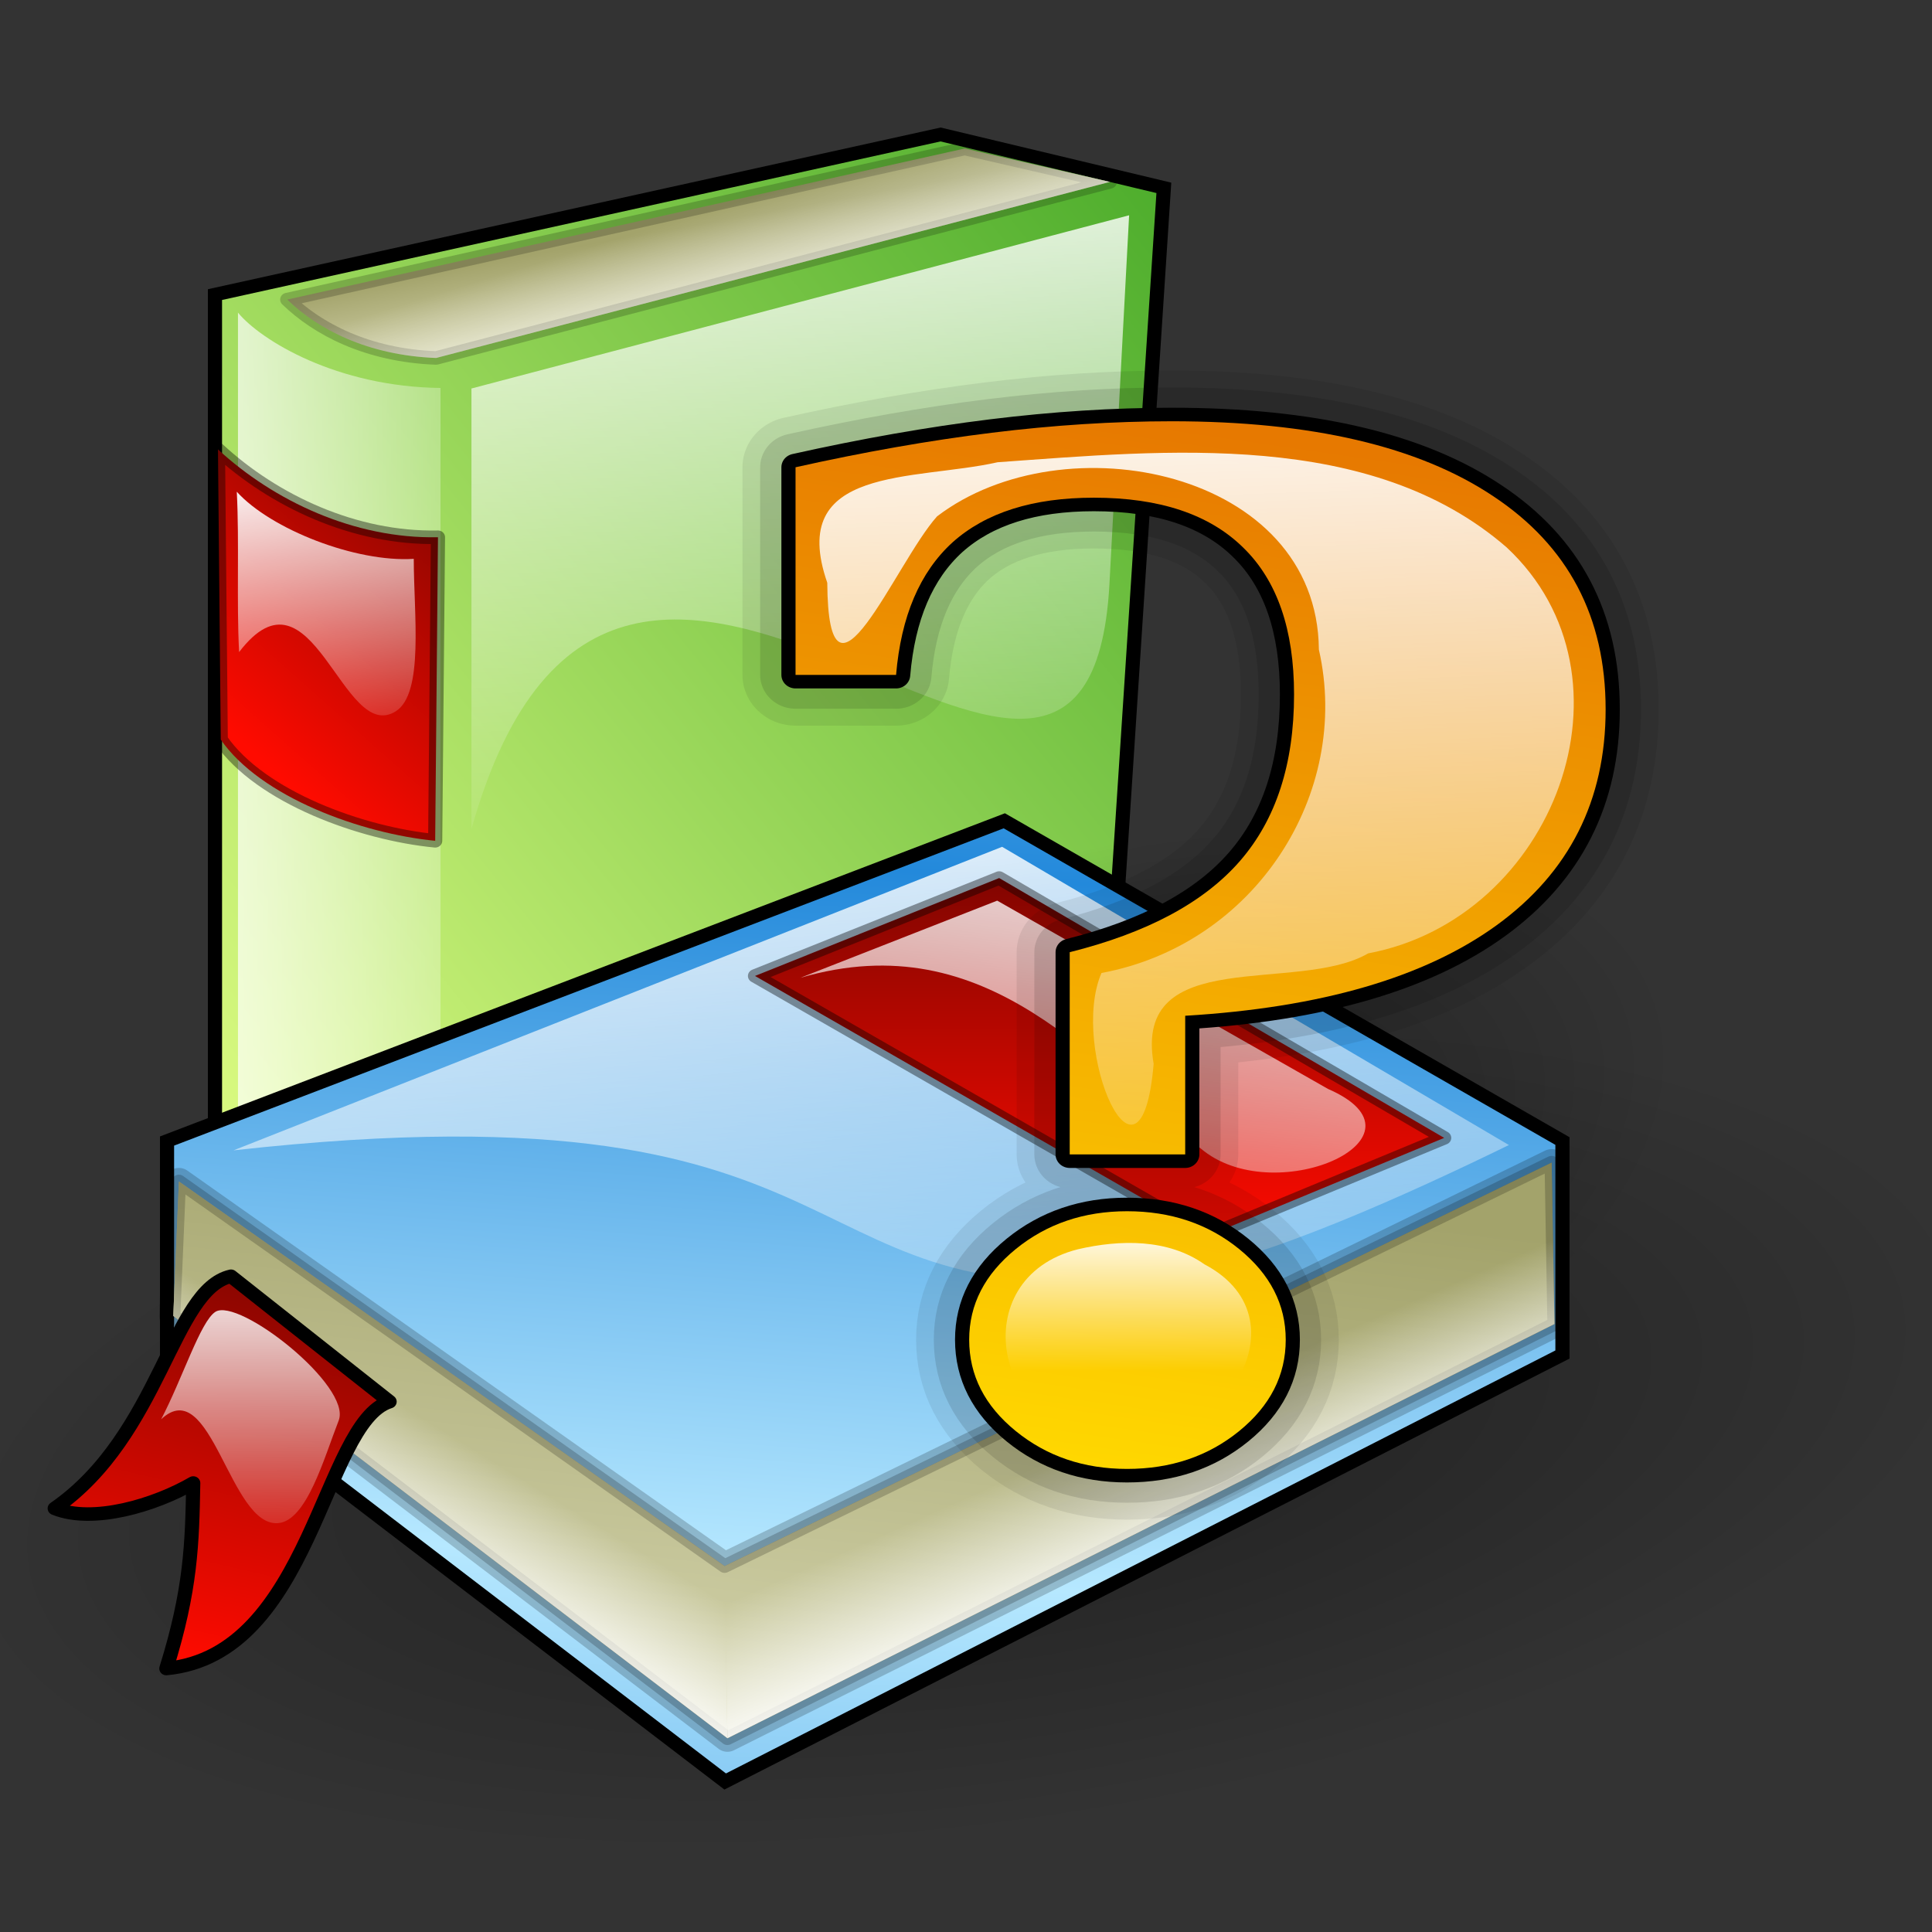 <?xml version="1.0" encoding="UTF-8" standalone="no"?>
<!-- Created with Inkscape (http://www.inkscape.org/) -->
<svg
   xmlns:dc="http://purl.org/dc/elements/1.1/"
   xmlns:cc="http://creativecommons.org/ns#"
   xmlns:rdf="http://www.w3.org/1999/02/22-rdf-syntax-ns#"
   xmlns:svg="http://www.w3.org/2000/svg"
   xmlns="http://www.w3.org/2000/svg"
   xmlns:xlink="http://www.w3.org/1999/xlink"
   xmlns:sodipodi="http://sodipodi.sourceforge.net/DTD/sodipodi-0.dtd"
   xmlns:inkscape="http://www.inkscape.org/namespaces/inkscape"
   height="1000"
   id="svg368"
   version="1.0"
   width="1000"
   x="0"
   y="0"
   sodipodi:version="0.32"
   inkscape:version="0.46"
   sodipodi:docname="help_content.svg"
   inkscape:output_extension="org.inkscape.output.svg.inkscape"
   inkscape:export-filename="C:\Users\ramin\Documents\workspace\com.wwindows.office.ooxml.libs\src\com\wwindows\office\ooxml\ui\resources\infotab\actions\help\help_content__g_help__l_HelpContent__i_1__r.png"
   inkscape:export-xdpi="7.0129871"
   inkscape:export-ydpi="7.0129871">
  <rect width="100%" height="100%" fill="#333333" stroke="none"/>
  <sodipodi:namedview
     inkscape:window-height="718"
     inkscape:window-width="1366"
     inkscape:pageshadow="2"
     inkscape:pageopacity="0.0"
     guidetolerance="10.0"
     gridtolerance="10.0"
     objecttolerance="10.0"
     borderopacity="1.0"
     bordercolor="#666666"
     pagecolor="#ffffff"
     id="base"
     showgrid="false"
     inkscape:zoom="0.33224977"
     inkscape:cx="160"
     inkscape:cy="395.24986"
     inkscape:window-x="-8"
     inkscape:window-y="-8"
     inkscape:current-layer="svg368"
     inkscape:window-maximized="0" />
  <defs
     id="defs3">
    <inkscape:perspective
       sodipodi:type="inkscape:persp3d"
       inkscape:vp_x="0 : 160 : 1"
       inkscape:vp_y="0 : 1000 : 0"
       inkscape:vp_z="320 : 160 : 1"
       inkscape:persp3d-origin="160 : 106.66667 : 1"
       id="perspective137" />
    <linearGradient
       id="linearGradient426">
      <stop
         id="stop427"
         offset="0"
         style="stop-color:#ffffff;stop-opacity:1;" />
      <stop
         id="stop428"
         offset="1"
         style="stop-color:#ffffff;stop-opacity:0;" />
    </linearGradient>
    <linearGradient
       gradientTransform="matrix(0.86,0,0,1.163,20,0)"
       gradientUnits="userSpaceOnUse"
       id="linearGradient672"
       x1="421.938"
       x2="421.938"
       xlink:href="#linearGradient378"
       y1="1046.538"
       y2="1055.134" />
    <linearGradient
       id="linearGradient423">
      <stop
         id="stop424"
         offset="0"
         style="stop-color:#ffffff;stop-opacity:1;" />
      <stop
         id="stop425"
         offset="1"
         style="stop-color:#ffffff;stop-opacity:0;" />
    </linearGradient>
    <linearGradient
       gradientTransform="scale(0.86,1.163)"
       gradientUnits="userSpaceOnUse"
       id="linearGradient671"
       x1="447.945"
       x2="449.508"
       xlink:href="#linearGradient378"
       y1="996.708"
       y2="1053.17" />
    <linearGradient
       id="linearGradient420">
      <stop
         id="stop421"
         offset="0"
         style="stop-color:#ffd800;stop-opacity:1;" />
      <stop
         id="stop422"
         offset="1"
         style="stop-color:#e77900;stop-opacity:1;" />
    </linearGradient>
    <linearGradient
       gradientTransform="matrix(0.86,0,0,1.163,20,0)"
       gradientUnits="userSpaceOnUse"
       id="linearGradient670"
       x1="421.217"
       x2="427.932"
       xlink:href="#linearGradient531"
       y1="1061.216"
       y2="1001.412" />
    <linearGradient
       id="linearGradient417">
      <stop
         id="stop418"
         offset="0"
         style="stop-color:#ffd800;stop-opacity:1;" />
      <stop
         id="stop419"
         offset="1"
         style="stop-color:#e77900;stop-opacity:1;" />
    </linearGradient>
    <linearGradient
       gradientTransform="matrix(0.86,0,0,1.163,120,0)"
       gradientUnits="userSpaceOnUse"
       id="linearGradient669"
       x1="308.069"
       x2="311.636"
       xlink:href="#linearGradient531"
       y1="1060.599"
       y2="1001.412" />
    <linearGradient
       id="linearGradient414">
      <stop
         id="stop415"
         offset="0"
         style="stop-color:#ffd800;stop-opacity:1;" />
      <stop
         id="stop416"
         offset="1"
         style="stop-color:#e77900;stop-opacity:1;" />
    </linearGradient>
    <linearGradient
       gradientTransform="matrix(0.86,0,0,1.163,120,0)"
       gradientUnits="userSpaceOnUse"
       id="linearGradient668"
       x1="308.069"
       x2="311.636"
       xlink:href="#linearGradient531"
       y1="1060.599"
       y2="1001.412" />
    <linearGradient
       id="linearGradient531">
      <stop
         id="stop532"
         offset="0"
         style="stop-color:#ffd800;stop-opacity:1;" />
      <stop
         id="stop533"
         offset="1"
         style="stop-color:#e77900;stop-opacity:1;" />
    </linearGradient>
    <linearGradient
       gradientTransform="matrix(0.86,0,0,1.163,120,0)"
       gradientUnits="userSpaceOnUse"
       id="linearGradient667"
       x1="308.069"
       x2="311.636"
       xlink:href="#linearGradient531"
       y1="1060.599"
       y2="1001.412" />
    <linearGradient
       id="linearGradient409">
      <stop
         id="stop410"
         offset="0"
         style="stop-color:#ffffff;stop-opacity:1;" />
      <stop
         id="stop413"
         offset="1"
         style="stop-color:#ffffff;stop-opacity:0;" />
    </linearGradient>
    <linearGradient
       gradientTransform="matrix(1.362,0,0,0.734,0,140)"
       gradientUnits="userSpaceOnUse"
       id="linearGradient666"
       x1="196.648"
       x2="182.967"
       xlink:href="#linearGradient378"
       y1="1437.268"
       y2="1493.874" />
    <linearGradient
       id="linearGradient406">
      <stop
         id="stop407"
         offset="0"
         style="stop-color:#ffffff;stop-opacity:1;" />
      <stop
         id="stop408"
         offset="1"
         style="stop-color:#ffffff;stop-opacity:0;" />
    </linearGradient>
    <linearGradient
       gradientTransform="matrix(0.965,0,0,1.036,0,140)"
       gradientUnits="userSpaceOnUse"
       id="linearGradient665"
       x1="211.964"
       x2="212.007"
       xlink:href="#linearGradient378"
       y1="1048.091"
       y2="1068.409" />
    <linearGradient
       id="linearGradient403">
      <stop
         id="stop404"
         offset="0"
         style="stop-color:#ff0b00;stop-opacity:1;" />
      <stop
         id="stop405"
         offset="1"
         style="stop-color:#810500;stop-opacity:1;" />
    </linearGradient>
    <linearGradient
       gradientTransform="matrix(0.907,0,0,1.102,0,140)"
       gradientUnits="userSpaceOnUse"
       id="linearGradient664"
       x1="222.242"
       x2="227.172"
       xlink:href="#linearGradient410"
       y1="1010.13"
       y2="985.212" />
    <linearGradient
       id="linearGradient400">
      <stop
         id="stop401"
         offset="0"
         style="stop-color:#ffffff;stop-opacity:1;" />
      <stop
         id="stop402"
         offset="1"
         style="stop-color:#ffffff;stop-opacity:0;" />
    </linearGradient>
    <linearGradient
       gradientTransform="matrix(1.515,0,0,0.66,0,140)"
       gradientUnits="userSpaceOnUse"
       id="linearGradient663"
       spreadMethod="pad"
       x1="140.183"
       x2="147.687"
       xlink:href="#linearGradient378"
       y1="1674.473"
       y2="1669.343" />
    <linearGradient
       id="linearGradient397">
      <stop
         id="stop398"
         offset="0"
         style="stop-color:#ffffff;stop-opacity:1;" />
      <stop
         id="stop399"
         offset="1"
         style="stop-color:#ffffff;stop-opacity:0;" />
    </linearGradient>
    <linearGradient
       gradientTransform="matrix(1.515,0,0,0.66,0,140)"
       gradientUnits="userSpaceOnUse"
       id="linearGradient662"
       spreadMethod="pad"
       x1="175.508"
       x2="167.519"
       xlink:href="#linearGradient378"
       y1="1674.547"
       y2="1666.985" />
    <linearGradient
       id="linearGradient394">
      <stop
         id="stop395"
         offset="0"
         style="stop-color:#d9d9b4;stop-opacity:1;" />
      <stop
         id="stop396"
         offset="1"
         style="stop-color:#a3a36b;stop-opacity:1;" />
    </linearGradient>
    <linearGradient
       gradientTransform="matrix(1.515,0,0,0.66,0,140)"
       gradientUnits="userSpaceOnUse"
       id="linearGradient661"
       x1="140.257"
       x2="157.334"
       xlink:href="#linearGradient366"
       y1="1696.161"
       y2="1634.547" />
    <linearGradient
       id="linearGradient391">
      <stop
         id="stop392"
         offset="0"
         style="stop-color:#ff0b00;stop-opacity:1;" />
      <stop
         id="stop393"
         offset="1"
         style="stop-color:#810500;stop-opacity:1;" />
    </linearGradient>
    <linearGradient
       gradientTransform="matrix(1.362,0,0,0.734,0,140)"
       gradientUnits="userSpaceOnUse"
       id="linearGradient660"
       x1="191.071"
       x2="191.071"
       xlink:href="#linearGradient410"
       y1="1478.189"
       y2="1444.941" />
    <linearGradient
       id="linearGradient388">
      <stop
         id="stop389"
         offset="0"
         style="stop-color:#ffffff;stop-opacity:1;" />
      <stop
         id="stop390"
         offset="1"
         style="stop-color:#ffffff;stop-opacity:0;" />
    </linearGradient>
    <linearGradient
       gradientTransform="matrix(1.615,0,0,0.619,0,140)"
       gradientUnits="userSpaceOnUse"
       id="linearGradient659"
       x1="143.156"
       x2="164.792"
       xlink:href="#linearGradient378"
       y1="1700.754"
       y2="1776.309" />
    <linearGradient
       id="linearGradient385">
      <stop
         id="stop386"
         offset="0"
         style="stop-color:#d9d9b4;stop-opacity:1;" />
      <stop
         id="stop387"
         offset="1"
         style="stop-color:#a3a36b;stop-opacity:1;" />
    </linearGradient>
    <linearGradient
       gradientTransform="matrix(1.515,0,0,0.66,0,280)"
       gradientUnits="userSpaceOnUse"
       id="linearGradient658"
       x1="131.919"
       x2="189.136"
       xlink:href="#linearGradient366"
       y1="1448.467"
       y2="1448.467" />
    <linearGradient
       id="linearGradient362">
      <stop
         id="stop363"
         offset="0"
         style="stop-color:#b6e8ff;stop-opacity:1;" />
      <stop
         id="stop364"
         offset="1"
         style="stop-color:#2389db;stop-opacity:1;" />
    </linearGradient>
    <linearGradient
       gradientTransform="matrix(1.176,0,0,0.85,0,280)"
       gradientUnits="userSpaceOnUse"
       id="linearGradient657"
       spreadMethod="reflect"
       x1="205.993"
       x2="211.853"
       xlink:href="#linearGradient362"
       y1="1137.605"
       y2="1082.942" />
    <linearGradient
       id="linearGradient382">
      <stop
         id="stop383"
         offset="0"
         style="stop-color:#000000;stop-opacity:0.392;" />
      <stop
         id="stop384"
         offset="1"
         style="stop-color:#000000;stop-opacity:0;" />
    </linearGradient>
    <radialGradient
       cx="169.881"
       cy="1794.88"
       fx="169.881"
       fy="1794.88"
       gradientTransform="scale(1.46,0.685)"
       gradientUnits="userSpaceOnUse"
       id="radialGradient656"
       r="44.525"
       xlink:href="#linearGradient443" />
    <linearGradient
       id="linearGradient443">
      <stop
         id="stop444"
         offset="0"
         style="stop-color:#000000;stop-opacity:0.392;" />
      <stop
         id="stop445"
         offset="1"
         style="stop-color:#000000;stop-opacity:0;" />
    </linearGradient>
    <radialGradient
       cx="169.881"
       cy="1794.88"
       fx="169.881"
       fy="1794.88"
       gradientTransform="scale(1.46,0.685)"
       gradientUnits="userSpaceOnUse"
       id="radialGradient655"
       r="44.525"
       xlink:href="#linearGradient443" />
    <linearGradient
       id="linearGradient377">
      <stop
         id="stop378"
         offset="0"
         style="stop-color:#ffffff;stop-opacity:1;" />
      <stop
         id="stop381"
         offset="1"
         style="stop-color:#ffffff;stop-opacity:0;" />
    </linearGradient>
    <linearGradient
       gradientTransform="matrix(1.938,0,0,0.516,0,140)"
       gradientUnits="userSpaceOnUse"
       id="linearGradient654"
       x1="126.136"
       x2="115.168"
       xlink:href="#linearGradient378"
       y1="1985.535"
       y2="1976.435" />
    <linearGradient
       id="linearGradient374">
      <stop
         id="stop375"
         offset="0"
         style="stop-color:#ffffff;stop-opacity:1;" />
      <stop
         id="stop376"
         offset="1"
         style="stop-color:#ffffff;stop-opacity:0;" />
    </linearGradient>
    <linearGradient
       gradientTransform="matrix(0.834,0,0,1.199,0,132)"
       gradientUnits="userSpaceOnUse"
       id="linearGradient653"
       x1="250.287"
       x2="252.102"
       xlink:href="#linearGradient378"
       y1="868.116"
       y2="885.647" />
    <linearGradient
       id="linearGradient410">
      <stop
         id="stop411"
         offset="0"
         style="stop-color:#ff0b00;stop-opacity:1;" />
      <stop
         id="stop412"
         offset="1"
         style="stop-color:#810500;stop-opacity:1;" />
    </linearGradient>
    <linearGradient
       gradientTransform="matrix(0.747,0,0,1.338,0.25,132)"
       gradientUnits="userSpaceOnUse"
       id="linearGradient652"
       x1="277.491"
       x2="286.712"
       xlink:href="#linearGradient410"
       y1="794.375"
       y2="776.557" />
    <linearGradient
       id="linearGradient369">
      <stop
         id="stop370"
         offset="0"
         style="stop-color:#ffffff;stop-opacity:1;" />
      <stop
         id="stop373"
         offset="1"
         style="stop-color:#ffffff;stop-opacity:0;" />
    </linearGradient>
    <linearGradient
       gradientTransform="matrix(0.991,0,0,1.009,0,140)"
       gradientUnits="userSpaceOnUse"
       id="linearGradient651"
       x1="241.408"
       x2="243.662"
       xlink:href="#linearGradient378"
       y1="998.696"
       y2="1051.365" />
    <linearGradient
       id="linearGradient366">
      <stop
         id="stop367"
         offset="0"
         style="stop-color:#d9d9b4;stop-opacity:1;" />
      <stop
         id="stop368"
         offset="1"
         style="stop-color:#a3a36b;stop-opacity:1;" />
    </linearGradient>
    <linearGradient
       gradientTransform="matrix(1.959,0,0,0.511,0,280)"
       gradientUnits="userSpaceOnUse"
       id="linearGradient650"
       x1="121.738"
       x2="116.152"
       xlink:href="#linearGradient366"
       y1="1726.721"
       y2="1719.031" />
    <linearGradient
       id="linearGradient378">
      <stop
         id="stop379"
         offset="0"
         style="stop-color:#ffffff;stop-opacity:1;" />
      <stop
         id="stop380"
         offset="1"
         style="stop-color:#ffffff;stop-opacity:0;" />
    </linearGradient>
    <linearGradient
       gradientTransform="matrix(0.448,0,0,2.23,0,280)"
       gradientUnits="userSpaceOnUse"
       id="linearGradient649"
       x1="433.228"
       x2="504.901"
       xlink:href="#linearGradient378"
       y1="408.781"
       y2="408.781" />
    <linearGradient
       id="linearGradient370">
      <stop
         id="stop371"
         offset="0"
         style="stop-color:#4dad2c;stop-opacity:1;" />
      <stop
         id="stop372"
         offset="1"
         style="stop-color:#e3ff86;stop-opacity:1;" />
    </linearGradient>
    <linearGradient
       gradientTransform="matrix(0.881,0,0,1.135,0,280)"
       gradientUnits="userSpaceOnUse"
       id="linearGradient648"
       x1="296.137"
       x2="230.013"
       xlink:href="#linearGradient370"
       y1="768.038"
       y2="833.855" />
  </defs>
  <g
     id="layer1"
     transform="matrix(3.403,0,0,3.254,-41.213,-7.101)">
    <g
       id="g619"
       transform="matrix(2.396,0,0,2.396,-440.307,-2735.148)">
      <path
         d="M 202.469,1162.016 L 248.531,1151.386 L 262.705,1154.929 L 259.161,1211.622 L 216.642,1229.339 L 202.469,1218.709 L 202.469,1162.016 z"
         id="path620"
         style="fill:url(#linearGradient648);fill-opacity:1;fill-rule:evenodd;stroke:#000000;stroke-width:0.898px;stroke-linecap:butt;stroke-linejoin:miter;stroke-opacity:1" />
      <path
         d="M 203.929,1163.214 L 203.929,1217.5 L 216.786,1227.143 L 216.786,1168.214 C 210.202,1168.138 205.386,1165.058 203.929,1163.214 z"
         id="path621"
         style="fill:url(#linearGradient649);fill-opacity:1;fill-rule:evenodd;stroke:none" />
      <path
         d="M 207.056,1162.346 C 208.969,1164.287 212.12,1166.05 216.508,1166.223 L 259.277,1154.534 L 250.061,1152.317 L 207.056,1162.346 L 207.056,1162.346 z"
         id="path622"
         style="fill:url(#linearGradient650);fill-opacity:1;fill-rule:evenodd;stroke:#000000;stroke-width:0.898;stroke-linecap:round;stroke-linejoin:round;stroke-miterlimit:4;stroke-opacity:0.196" />
      <path
         d="M 218.75,1168.25 L 260.5,1156.75 L 259.25,1181.25 C 257.833,1208.083 228.167,1162.417 218.75,1197.5 L 218.75,1168.25 z"
         id="path623"
         style="fill:url(#linearGradient651);fill-opacity:1;fill-rule:evenodd;stroke:none" />
      <path
         d="M 202.659,1172.291 C 206.195,1175.708 211.321,1178.242 216.625,1178.124 L 216.448,1198.277 C 211.793,1197.806 205.37,1195.39 202.836,1191.56 L 202.659,1172.291 L 202.659,1172.291 z"
         id="path624"
         style="fill:url(#linearGradient652);fill-opacity:1;fill-rule:evenodd;stroke:#000000;stroke-width:0.898;stroke-linecap:round;stroke-linejoin:round;stroke-miterlimit:4;stroke-opacity:0.392" />
      <path
         d="M 203.854,1175.104 C 206.02,1177.604 211.422,1179.808 215.088,1179.558 C 215.088,1183.225 215.748,1188.466 213.957,1189.672 C 210.563,1191.956 208.667,1179.366 204,1185.75 C 203.833,1182.333 204.02,1178.52 203.854,1175.104 z"
         id="path625"
         style="fill:url(#linearGradient653);fill-opacity:1;fill-rule:evenodd;stroke:none" />
      <path
         d="M 207.056,1162.346 C 208.969,1164.287 212.12,1166.05 216.508,1166.223 L 259.277,1154.534 L 250.061,1152.317 L 207.056,1162.346 L 207.056,1162.346 z"
         id="path626"
         style="fill:url(#linearGradient654);fill-opacity:1;fill-rule:evenodd;stroke:none" />
    </g>
    <g
       id="g627"
       transform="matrix(2.396,0,0,2.396,-440.307,-2735.148)">
      <path
         d="M 313,1229.5 C 313,1246.345 283.899,1260 248,1260 C 212.101,1260 183,1246.345 183,1229.5 C 183,1212.655 212.101,1199 248,1199 C 283.899,1199 313,1212.655 313,1229.5 L 313,1229.5 z"
         id="path628"
         style="fill:url(#radialGradient655);fill-opacity:1;stroke:none"
         transform="matrix(0.577,-0.124,-2.666374e-2,0.738,147.492,344.514)" />
      <path
         d="M 313,1229.5 C 313,1246.345 283.899,1260 248,1260 C 212.101,1260 183,1246.345 183,1229.5 C 183,1212.655 212.101,1199 248,1199 C 283.899,1199 313,1212.655 313,1229.5 L 313,1229.5 z"
         id="path629"
         style="fill:url(#radialGradient656);fill-opacity:1;stroke:none"
         transform="matrix(0.99,-0.142,0.122,0.852,-145.365,225.558)" />
    </g>
    <g
       id="g630"
       transform="matrix(2.396,0,0,2.396,-440.307,-2735.148)">
      <path
         d="M 199.425,1218.209 L 252.575,1196.949 L 288.008,1218.209 L 288.008,1232.382 L 234.858,1260.728 L 199.425,1232.382 L 199.425,1218.209 z"
         id="path631"
         style="fill:url(#linearGradient657);fill-opacity:1;fill-rule:evenodd;stroke:#000000;stroke-width:0.898px;stroke-linecap:butt;stroke-linejoin:miter;stroke-opacity:1" />
      <path
         d="M 287.321,1219.643 L 234.821,1246.429 L 200.179,1220.893 L 199.821,1229.821 L 235,1257.857 L 287.5,1230.357 L 287.321,1219.643 z"
         id="path632"
         style="fill:url(#linearGradient658);fill-opacity:1;fill-rule:evenodd;stroke:#000000;stroke-width:1.797;stroke-linecap:round;stroke-linejoin:round;stroke-miterlimit:4;stroke-opacity:0.196" />
      <path
         d="M 203.647,1218.828 L 252.437,1198.676 L 284.61,1218.475 C 278.364,1221.657 269.069,1226.106 263.397,1226.96 C 237.962,1230.787 246.073,1213.879 203.647,1218.828 L 203.647,1218.828 z"
         id="path633"
         style="fill:url(#linearGradient659);fill-opacity:1;fill-rule:evenodd;stroke:none" />
      <path
         d="M 252.25,1200.75 L 236.75,1207.25 L 265.5,1224.5 L 280.5,1218 L 252.25,1200.75 z"
         id="path634"
         style="fill:url(#linearGradient660);fill-opacity:1;fill-rule:evenodd;stroke:#000000;stroke-width:0.898;stroke-linecap:round;stroke-linejoin:round;stroke-miterlimit:4;stroke-opacity:0.392" />
      <path
         d="M 287.321,1219.643 L 234.821,1246.429 L 200.179,1220.893 L 199.821,1229.821 L 235,1257.857 L 287.5,1230.357 L 287.321,1219.643 z"
         id="path635"
         style="fill:url(#linearGradient661);fill-opacity:1;fill-rule:evenodd;stroke:#000000;stroke-width:0.898;stroke-linecap:round;stroke-linejoin:round;stroke-miterlimit:4;stroke-opacity:0.196" />
      <path
         d="M 287.321,1219.643 L 234.821,1246.429 L 235,1257.857 L 287.5,1230.357 L 287.321,1219.643 z"
         id="path636"
         style="fill:url(#linearGradient662);fill-opacity:1;fill-rule:evenodd;stroke:none" />
      <path
         d="M 234.821,1246.429 L 200.179,1220.893 L 199.821,1229.821 L 235,1257.857 L 234.821,1246.429 z"
         id="path637"
         style="fill:url(#linearGradient663);fill-opacity:1;fill-rule:evenodd;stroke:none" />
      <path
         d="M 203.484,1227.186 C 206.841,1229.961 210.198,1232.737 213.555,1235.512 C 209.331,1236.917 208.606,1252.323 199.382,1253.228 C 200.951,1247.957 201.02,1244.935 201.089,1240.913 C 198.657,1242.392 194.726,1243.62 192.295,1242.598 C 199.025,1237.711 199.755,1228.074 203.484,1227.186 L 203.484,1227.186 z"
         id="path638"
         style="fill:url(#linearGradient664);fill-opacity:1;fill-rule:evenodd;stroke:#000000;stroke-width:0.898;stroke-linecap:round;stroke-linejoin:round;stroke-miterlimit:4;stroke-opacity:1" />
      <path
         d="M 202.491,1229.551 C 201.548,1230.189 200.406,1233.972 199.051,1236.683 C 202.233,1233.56 203.4,1243.835 206.475,1243.577 C 208.297,1243.424 209.395,1239.245 210.321,1236.768 C 211.179,1234.475 203.959,1228.557 202.491,1229.551 L 202.491,1229.551 z"
         id="path639"
         style="fill:url(#linearGradient665);fill-opacity:1;fill-rule:evenodd;stroke:none" />
      <path
         d="M 252.125,1202.25 L 239.625,1207.375 C 251.583,1203.708 258.379,1213.318 265.25,1218.875 C 270.008,1222.723 280.083,1217.917 273.125,1214.75 L 252.125,1202.25 z"
         id="path640"
         style="fill:url(#linearGradient666);fill-opacity:1;fill-rule:evenodd;stroke:none" />
    </g>
    <g
       id="g641"
       transform="matrix(2.396,0,0,2.396,-734.205,-2719.897)">
      <path
         d="M 373.009,1225.035 C 373.009,1222.7 373.994,1220.695 375.963,1219.018 C 377.932,1217.342 380.288,1216.504 383.03,1216.504 C 385.808,1216.504 388.182,1217.342 390.151,1219.018 C 392.12,1220.695 393.104,1222.7 393.104,1225.035 C 393.104,1227.4 392.12,1229.42 390.151,1231.097 C 388.182,1232.773 385.808,1233.611 383.03,1233.611 C 380.288,1233.611 377.932,1232.773 375.963,1231.097 C 373.994,1229.42 373.009,1227.4 373.009,1225.035 M 361.986,1167.114 C 366.346,1166.096 370.495,1165.333 374.433,1164.824 C 378.371,1164.315 382.186,1164.061 385.879,1164.06 C 394.739,1164.061 401.543,1165.722 406.29,1169.044 C 411.037,1172.337 413.411,1177.052 413.411,1183.188 C 413.411,1189.235 411.107,1194.009 406.501,1197.511 C 401.93,1200.984 395.337,1202.989 386.722,1203.528 L 386.722,1212.732 L 379.391,1212.732 L 379.391,1199.307 C 384.314,1198.02 387.918,1196 390.203,1193.246 C 392.489,1190.492 393.632,1186.81 393.632,1182.2 C 393.632,1177.89 392.559,1174.642 390.414,1172.457 C 388.27,1170.242 385.105,1169.134 380.921,1169.134 C 377.053,1169.134 374.064,1170.122 371.954,1172.098 C 369.88,1174.073 368.684,1177.007 368.368,1180.898 L 361.986,1180.898 L 361.986,1167.114"
         id="path642"
         style="font-size:99.664px;font-style:normal;font-variant:normal;font-weight:bold;font-stretch:normal;writing-mode:lr-tb;text-anchor:start;fill:url(#linearGradient667);fill-opacity:1;stroke:#000000;stroke-width:6.738;stroke-linecap:round;stroke-linejoin:round;stroke-miterlimit:4;stroke-opacity:0.078;font-family:Bitstream Vera Serif" />
      <path
         d="M 373.009,1225.035 C 373.009,1222.7 373.994,1220.695 375.963,1219.018 C 377.932,1217.342 380.288,1216.504 383.03,1216.504 C 385.808,1216.504 388.182,1217.342 390.151,1219.018 C 392.12,1220.695 393.104,1222.7 393.104,1225.035 C 393.104,1227.4 392.12,1229.42 390.151,1231.097 C 388.182,1232.773 385.808,1233.611 383.03,1233.611 C 380.288,1233.611 377.932,1232.773 375.963,1231.097 C 373.994,1229.42 373.009,1227.4 373.009,1225.035 M 361.986,1167.114 C 366.346,1166.096 370.495,1165.333 374.433,1164.824 C 378.371,1164.315 382.186,1164.061 385.879,1164.06 C 394.739,1164.061 401.543,1165.722 406.29,1169.044 C 411.037,1172.337 413.411,1177.052 413.411,1183.188 C 413.411,1189.235 411.107,1194.009 406.501,1197.511 C 401.93,1200.984 395.337,1202.989 386.722,1203.528 L 386.722,1212.732 L 379.391,1212.732 L 379.391,1199.307 C 384.314,1198.02 387.918,1196 390.203,1193.246 C 392.489,1190.492 393.632,1186.81 393.632,1182.2 C 393.632,1177.89 392.559,1174.642 390.414,1172.457 C 388.27,1170.242 385.105,1169.134 380.921,1169.134 C 377.053,1169.134 374.064,1170.122 371.954,1172.098 C 369.88,1174.073 368.684,1177.007 368.368,1180.898 L 361.986,1180.898 L 361.986,1167.114"
         id="path643"
         style="font-size:99.664px;font-style:normal;font-variant:normal;font-weight:bold;font-stretch:normal;writing-mode:lr-tb;text-anchor:start;fill:url(#linearGradient668);fill-opacity:1;stroke:#000000;stroke-width:4.492;stroke-linecap:round;stroke-linejoin:round;stroke-miterlimit:4;stroke-opacity:0.118;font-family:Bitstream Vera Serif" />
      <path
         d="M 373.009,1225.035 C 373.009,1222.7 373.994,1220.695 375.963,1219.018 C 377.932,1217.342 380.288,1216.504 383.03,1216.504 C 385.808,1216.504 388.182,1217.342 390.151,1219.018 C 392.12,1220.695 393.104,1222.7 393.104,1225.035 C 393.104,1227.4 392.12,1229.42 390.151,1231.097 C 388.182,1232.773 385.808,1233.611 383.03,1233.611 C 380.288,1233.611 377.932,1232.773 375.963,1231.097 C 373.994,1229.42 373.009,1227.4 373.009,1225.035 M 361.986,1167.114 C 366.346,1166.096 370.495,1165.333 374.433,1164.824 C 378.371,1164.315 382.186,1164.061 385.879,1164.06 C 394.739,1164.061 401.543,1165.722 406.29,1169.044 C 411.037,1172.337 413.411,1177.052 413.411,1183.188 C 413.411,1189.235 411.107,1194.009 406.501,1197.511 C 401.93,1200.984 395.337,1202.989 386.722,1203.528 L 386.722,1212.732 L 379.391,1212.732 L 379.391,1199.307 C 384.314,1198.02 387.918,1196 390.203,1193.246 C 392.489,1190.492 393.632,1186.81 393.632,1182.2 C 393.632,1177.89 392.559,1174.642 390.414,1172.457 C 388.27,1170.242 385.105,1169.134 380.921,1169.134 C 377.053,1169.134 374.064,1170.122 371.954,1172.098 C 369.88,1174.073 368.684,1177.007 368.368,1180.898 L 361.986,1180.898 L 361.986,1167.114"
         id="path644"
         style="font-size:99.664px;font-style:normal;font-variant:normal;font-weight:bold;font-stretch:normal;writing-mode:lr-tb;text-anchor:start;fill:url(#linearGradient669);fill-opacity:1;stroke:#000000;stroke-width:1.797;stroke-linecap:round;stroke-linejoin:round;stroke-miterlimit:4;stroke-opacity:1;font-family:Bitstream Vera Serif" />
      <path
         d="M 373.009,1225.035 C 373.009,1222.7 373.994,1220.695 375.963,1219.018 C 377.932,1217.342 380.288,1216.504 383.03,1216.504 C 385.808,1216.504 388.182,1217.342 390.151,1219.018 C 392.12,1220.695 393.104,1222.7 393.104,1225.035 C 393.104,1227.4 392.12,1229.42 390.151,1231.097 C 388.182,1232.773 385.808,1233.611 383.03,1233.611 C 380.288,1233.611 377.932,1232.773 375.963,1231.097 C 373.994,1229.42 373.009,1227.4 373.009,1225.035 M 361.986,1167.114 C 366.346,1166.096 370.495,1165.333 374.433,1164.824 C 378.371,1164.315 382.186,1164.061 385.879,1164.06 C 394.739,1164.061 401.543,1165.722 406.29,1169.044 C 411.037,1172.337 413.411,1177.052 413.411,1183.188 C 413.411,1189.235 411.107,1194.009 406.501,1197.511 C 401.93,1200.984 395.337,1202.989 386.722,1203.528 L 386.722,1212.732 L 379.391,1212.732 L 379.391,1199.307 C 384.314,1198.02 387.918,1196 390.203,1193.246 C 392.489,1190.492 393.632,1186.81 393.632,1182.2 C 393.632,1177.89 392.559,1174.642 390.414,1172.457 C 388.27,1170.242 385.105,1169.134 380.921,1169.134 C 377.053,1169.134 374.064,1170.122 371.954,1172.098 C 369.88,1174.073 368.684,1177.007 368.368,1180.898 L 361.986,1180.898 L 361.986,1167.114"
         id="path645"
         style="font-size:99.664px;font-style:normal;font-variant:normal;font-weight:bold;font-stretch:normal;writing-mode:lr-tb;text-anchor:start;fill:url(#linearGradient670);fill-opacity:1;stroke:none;font-family:Bitstream Vera Serif" />
      <path
         d="M 374.812,1166.781 C 369.532,1168.026 361.407,1166.971 364,1174.781 C 364.062,1184.672 368.309,1173.482 370.969,1170.375 C 379.016,1163.947 395.116,1167.302 395.208,1179.219 C 397.287,1188.771 391.165,1198.793 381.406,1200.688 C 379.333,1205.753 383.906,1216.658 384.719,1206.719 C 383.388,1198.758 393.874,1202.11 398.337,1199.386 C 410.143,1197.073 415.941,1181.025 407.126,1172.431 C 398.496,1164.597 385.508,1165.982 374.812,1166.781 z"
         id="path646"
         style="font-size:99.664px;font-style:normal;font-variant:normal;font-weight:bold;font-stretch:normal;writing-mode:lr-tb;text-anchor:start;fill:url(#linearGradient671);fill-opacity:1;stroke:none;font-family:Bitstream Vera Serif" />
      <path
         d="M 379.906,1219.031 C 372.581,1220.972 374.635,1231.489 381.847,1231.395 C 388.359,1233.391 394.856,1223.839 387.947,1220.031 C 385.627,1218.322 382.591,1218.379 379.906,1219.031 z"
         id="path647"
         style="font-size:99.664px;font-style:normal;font-variant:normal;font-weight:bold;font-stretch:normal;writing-mode:lr-tb;text-anchor:start;fill:url(#linearGradient672);fill-opacity:1;stroke:none;font-family:Bitstream Vera Serif" />
    </g>
  </g>
</svg>
